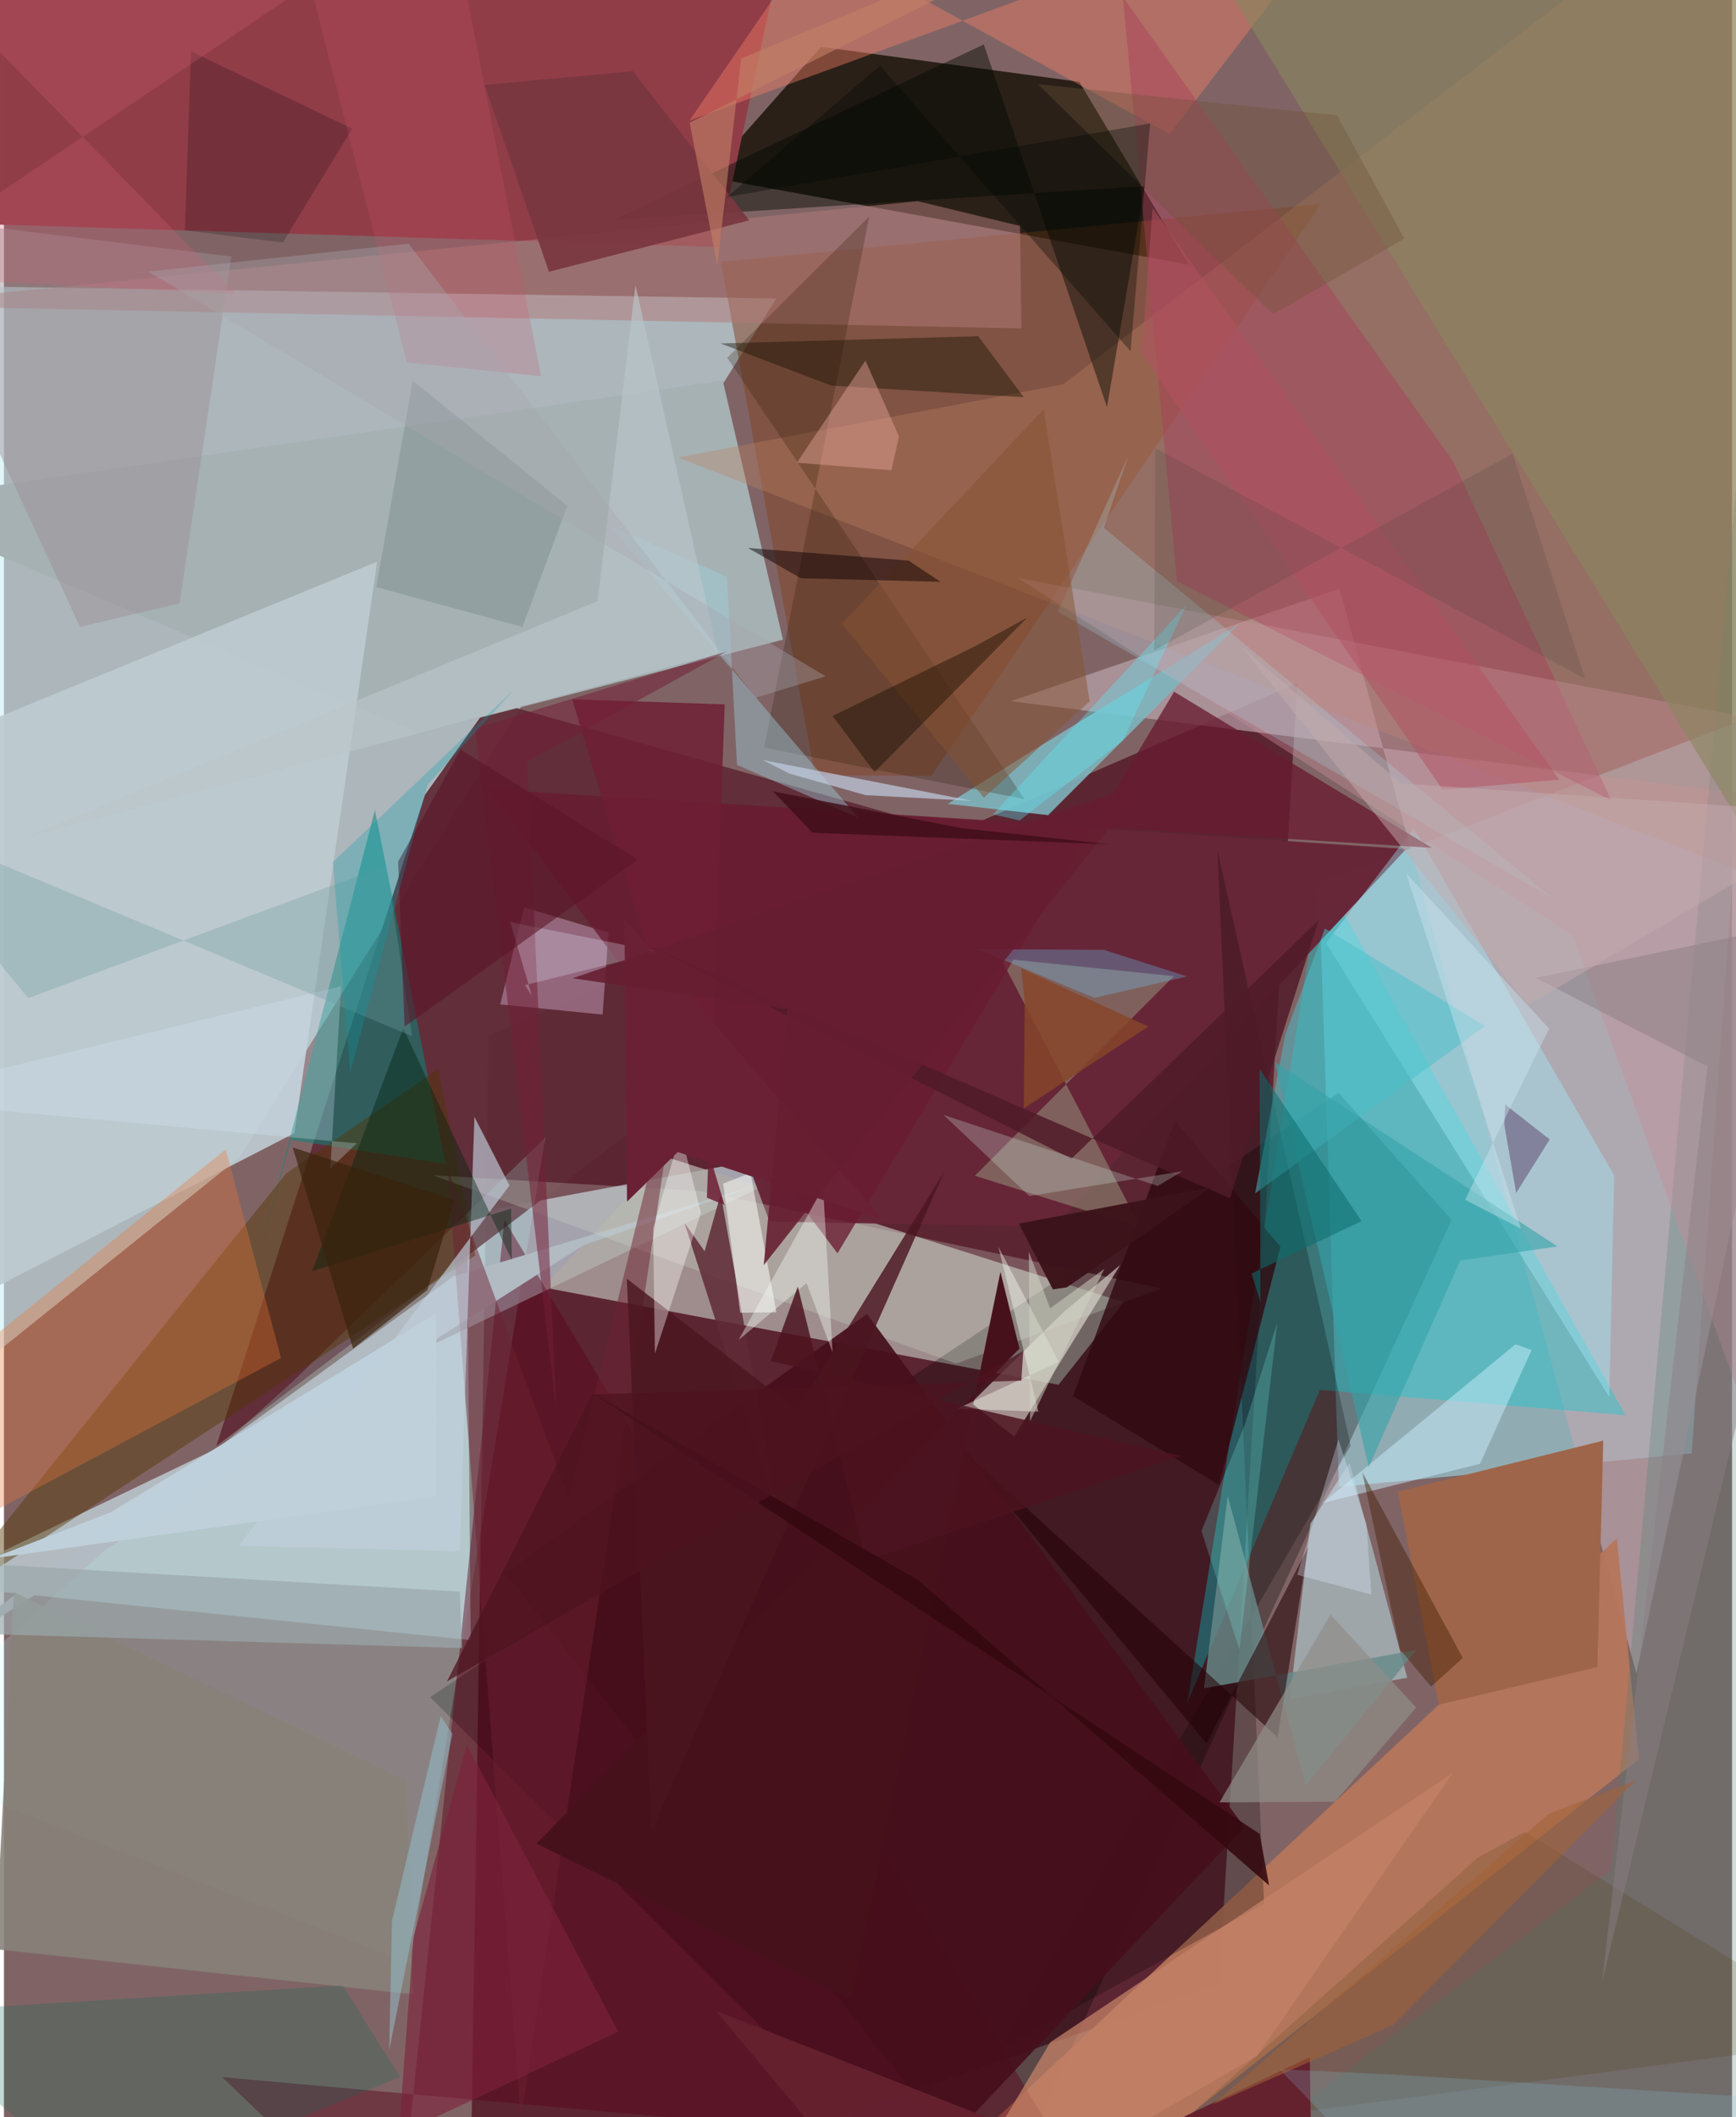 <svg xmlns="http://www.w3.org/2000/svg" width="228" height="278" viewBox="0 0 836 1024"><path fill="#806465" d="M0 0h836v1024H0z"/><path fill="#cbeff6" fill-opacity=".588" d="M-62 137.832v563.234l176.044-141.383 259.589-415.308z"/><path fill="#501323" fill-opacity=".769" d="M587.826 959.895l37.882-629.535-391.276 170.658-9.14 584.982z"/><path fill="#9ddfec" fill-opacity=".58" d="M636.158 427.281l205.523-79.31-25.21 354.99-170.676 16.22z"/><path fill="#d6f5ff" fill-opacity=".6" d="M412.263 552.075l-188.318 35.15 1.871 206.046-260.188-26.754z"/><path fill="#b0a9a4" fill-opacity=".784" d="M260.658 622.632l59.756-63.005 221.305 70.228-31.54 39.887z"/><path fill="#5f2b35" fill-opacity=".922" d="M236.026 339.096l249.548 70.369L102.717 699.42l100.962-314.995z"/><path fill="#120d03" fill-opacity=".784" d="M573.212 128.004L339.727 85.468l55.538-62.8 124.947 16.91z"/><path fill="#a5b1b3" d="M376.857 309.388l-29.112-125.28L-62 243.326l262.785 111.4z"/><path fill="#bca8b0" fill-opacity=".663" d="M487.063 339.14l392.22 49.583-89.548 420.696-143.679-524.672z"/><path fill-opacity=".286" d="M700.339 589.995L472.442 1086 206.139 820.833 645.67 528.581z"/><path fill="#913e49" fill-opacity=".996" d="M-62-32.447L384.3-62l-38.634 181.514L-62 106.78z"/><path fill="#00ccd3" fill-opacity=".353" d="M637.525 423.052l146.938 261.45-147.87-12.262-64.09 151.243z"/><path fill="#b6765b" fill-opacity=".933" d="M780.248 744.043l10.726 106.763L493.816 1086l-34.733-41.776z"/><path fill="#b7fffa" fill-opacity=".192" d="M139.776 668.111L261.89 550.203l-65.53 399.592L-62 849.53z"/><path fill="#844324" fill-opacity=".498" d="M448.703 375.255L637.15 98.632 346.864 126.67l45.393 248.344z"/><path fill="#bd8163" fill-opacity=".349" d="M879.235 436.714L835.724-62 512.372 185.899l-186.255 35.354z"/><path fill="#bdcacf" fill-opacity=".925" d="M-62 371.133l242.53-99.471-40.057 276.42L-62 652.471z"/><path fill="#f5f0e5" fill-opacity=".549" d="M488.731 694.82l51.287-82.995-27.24 22.624-44.849 44.054z"/><path fill="#aec7cd" fill-opacity=".663" d="M650.95 707.543l27.91 103.921-56.793 10.437 9.968-85.02z"/><path fill="#672738" fill-opacity=".996" d="M678.331 410.638l-170.46 182.794-137.518-2.631-76.364-205.733z"/><path fill="#580419" fill-opacity=".443" d="M105.548 1004.63l84.86 81.37 51.72-495.919 271.034 451.166z"/><path fill="#06897e" fill-opacity=".522" d="M213.555 562.923l-74.87-11.594-14.972 55.416 55.745-214.952z"/><path fill="#7eb5be" fill-opacity=".882" d="M456.649 388.79l48.5 5.468 92.756-92.831-101.993 62.71z"/><path fill="#9b9b81" fill-opacity=".498" d="M565.953 472.144l-96.262 96.538 80.156 25.128-67.57-130.27z"/><path fill="#b0859f" fill-opacity=".647" d="M292.453 451.099l-40.83-12.22-11.55 46.904 49.534 4.94z"/><path fill="#523400" fill-opacity=".443" d="M210.125 516.964l17.934 90.275-260.706 170.715 169.2-210.383z"/><path fill="#a3f0ff" fill-opacity=".384" d="M639.577 456.138l42.507-55.678 96.894 168.097-2.393 107.111z"/><path fill="#070000" fill-opacity=".247" d="M651.522 699.253L481.282 991.52l128.35-70.602-22.552-509.444z"/><path fill="#f77e65" fill-opacity=".42" d="M391.884-29.353L331.68 58.272 661.106-62l-97.15 126.92z"/><path fill="#9f654a" d="M770.87 806.292l2.832-109.515-99.327 24.706 19.78 103.024z"/><path fill="#b2bac2" fill-opacity=".992" d="M365.18 572.89l-147.9 44.546L-62 820.418l342.333-218.14z"/><path fill="#eb7738" fill-opacity=".341" d="M107.285 555.93L-62 692.377l54.596 39.976 141.414-75.52z"/><path fill="#688989" fill-opacity=".808" d="M592.034 723.6l37.749 139.966 53.45-65.519-102.675 18.532z"/><path fill="#ab3e5b" fill-opacity=".447" d="M777.584 387.118L567.47 281.198 541.34-1.412l159.873 224.888z"/><path fill="#b27b78" fill-opacity=".51" d="M491.538 109.284l.669 49.551L-62 147.707l504.01-50.416z"/><path fill="#000701" fill-opacity=".443" d="M533.622 196.927L474.016 21.468l-179.195 84.91 257.034-16.38z"/><path fill="#d2dccf" fill-opacity=".259" d="M207.379 568.436l253.233 91.093 99.595-36.347-222.595-47.049z"/><path fill="#460f1b" fill-opacity=".918" d="M242.521 760.867l214.965 273.997L600.091 883.67 417.534 635.5z"/><path fill="#498077" fill-opacity=".263" d="M554.095 1073.807L777.56 904.462l72.29-800.75L898 1086z"/><path fill="#c38c97" fill-opacity=".42" d="M758.805 452.35l-268.18-172.827L898 357.434l-18.316 427.784z"/><path fill="#681b30" fill-opacity=".769" d="M234.44 381.728l456.333 28.329-124.68-75.487-162.858 271.618z"/><path fill="#5f2b37" fill-opacity=".851" d="M374.855 734.47l-45.658-142.997 9.766 13.7 7.777-27.7z"/><path fill="#281800" fill-opacity=".239" d="M349.895 173.045L418.6 104.69l-50.87 256.882 125.962 24.955z"/><path fill="#6e2133" fill-opacity=".486" d="M250.104 1024.838l78.822-525.73-55.696 225.844-58.628-159.971z"/><path fill="#c2cfdd" fill-opacity=".651" d="M220.47 750.225l7.124-210.062 16.977 33.186L113.8 747.624z"/><path fill="#9fd3e2" fill-opacity=".404" d="M413.219 395.487l-58.594-25.534-4.804-90.924-56.952-24.905z"/><path fill="#300910" fill-opacity=".812" d="M617.528 603.025L587.777 718.2l-70.597-42.954 49.36-133.142z"/><path fill="#8a865f" fill-opacity=".612" d="M898 492.414V268.447L841.79-62 566.8-46.37z"/><path fill="#230005" fill-opacity=".553" d="M616.17 840.245L463.263 700.75l118.496 142.538 49.108-94.768z"/><path fill="#161201" fill-opacity=".424" d="M400.312 186.515l-53.64-20.39 124.663-3.517 21.991 29.511z"/><path fill="#fbfef9" fill-opacity=".537" d="M356.22 634.95l17.464-.225-12.491-67.463-13.25 5.214z"/><path fill="#6e1f35" fill-opacity=".855" d="M274.932 338.25l73.683 244.608-8.547-3.596 8.617-238.582z"/><path fill="#47111c" d="M482.065 615.18l9.208 37.053-233.667 239.459 152.266 75.04z"/><path fill="#c8eefe" fill-opacity=".49" d="M731.282 650.176l7.75 2.802-24.987 55.027-76.153 18.971z"/><path fill="#9b9096" fill-opacity=".463" d="M36.768 303.197l48.205-11.375 25.03-167.736-165.643-20.311z"/><path fill="#878179" fill-opacity=".882" d="M4.768 769.977l189.995 91.241 3.098 103.374-201.996-21.84z"/><path fill="#a6dae7" fill-opacity=".247" d="M532.114 255.327l217.125 179.28-239.41-138.821 34.1-75.4z"/><path fill="#4ac0c9" fill-opacity=".506" d="M605.258 577.21l14.627-76.843 19.123-51.293 77.517 47.15z"/><path fill="#00220f" fill-opacity=".416" d="M193.16 497.309l-44.116 117.558 96.306-30.323.349 24.984z"/><path fill="#4a3700" fill-opacity=".173" d="M735.793 886.02l-22.745 12.486-146.458 130.852L898 986.066z"/><path fill="#9ba7ab" fill-opacity=".698" d="M-62 788.755l283.593 8.337-1.074-27.288L-3.522 756.75z"/><path fill="#c48268" fill-opacity=".737" d="M506.167 987.802l194.624-130.183-94.585 136.777L447.592 1086z"/><path fill="#136858" fill-opacity=".255" d="M191.71 1004.621L50.092 1062.1l-103.87-88.458 217.603-13.38z"/><path fill="#7a3740" fill-opacity=".918" d="M360.51 106.567l-56.262-72.153-71.754 6.672 31.173 90.351z"/><path fill="#4c1521" fill-opacity=".812" d="M301.314 618.444l82.364 63.544 71.41-115.675-141.75 319.133z"/><path fill="#e7a69b" fill-opacity=".435" d="M429.327 227.444l-45.741-3.661 33.173-49.39 16.223 36.723z"/><path fill="#3a4e4d" fill-opacity=".169" d="M272.552 244.65L250.8 303.202l-70.685-19.279 17.66-99.81z"/><path fill="#d8ebfa" fill-opacity=".271" d="M163.102 477.029l-5.193 88.142 12.808-12.17L-62 531.618z"/><path fill="#c2d0e5" fill-opacity=".675" d="M416.835 384.595l-36.653-10.379-13.118-6.613 101.347 19.755z"/><path fill="#64212e" fill-opacity=".988" d="M344.451 972.554L439.056 1086l192.668-91.009 1.332 91.009z"/><path fill="#fffefd" fill-opacity=".376" d="M337.207 586.58l-22.282 68.107-.883-60.487 13.26-46.301z"/><path fill="#80fff0" fill-opacity=".212" d="M579.308 740.453l20.916-51.224 15.797-49.609-18.357 158.188z"/><path fill="#421e04" fill-opacity=".427" d="M657.113 712.056l48.592 89.803-15.304 13.952-15.055-18.042z"/><path fill="#f7fef2" fill-opacity=".408" d="M510.296 658.742l-49.135 22.556 39.304 1.466-19.389-79.775z"/><path fill="#501a29" fill-opacity=".843" d="M636.037 445.069L516.419 560.46 310.684 456.838 593.085 579.56z"/><path fill="#87532f" fill-opacity=".49" d="M405.307 301.728l97.714-103.875 22.222 141.349-51.156 46.668z"/><path fill="#100103" fill-opacity=".49" d="M437.707 271.162l-77.754-6.131 25.61 14.662 67.494 1.706z"/><path fill="#8f8e88" fill-opacity=".69" d="M588.026 871.75l55.903-.354 39.268-45.483-41.46-45.011z"/><path fill="#7e223c" fill-opacity=".624" d="M297.11 982.659l-106.092 49.71 7.133-95.552 25.797-92.928z"/><path fill="#d2e9e7" fill-opacity=".263" d="M496.056 578.502l-41.563-39.277L558.12 573.59l12.033-7.114z"/><path fill="#000208" fill-opacity=".192" d="M90.483 24.813l77.97 37.422-33.52 55.089-47.444-5.905z"/><path fill="#721e37" fill-opacity=".533" d="M227.831 352.353l122.06-37.33-96.76 53.328 14.022 312.722z"/><path fill="#35a3a9" fill-opacity=".608" d="M751.56 602.849l-47.058 6.815-44.28 99.927-45.42-195.93z"/><path fill="#3b1319" fill-opacity=".965" d="M584.302 574.183l-93.291 17.625 16.41 31.81 6.753-.966z"/><path fill="#bbc7cc" fill-opacity=".62" d="M305.517 137.939l-18.368 152.842L9.284 405.418l336.1-89.161z"/><path fill="#150c01" fill-opacity=".424" d="M400.91 346.287l20.225 27.166 73.948-74.79-25 13.747z"/><path fill="#e4eeff" fill-opacity=".263" d="M316.839 460.413l-71.918-14.475 10.432 35.577-3.34-5.05z"/><path fill="#8a7f84" fill-opacity=".486" d="M741.043 472.982L898 440.45 773.182 958.587l50.949-442.725z"/><path fill="#6bccff" fill-opacity=".29" d="M532.044 459.403l-60.813-.29 56.28 23.52 44.811-10.358z"/><path fill="#6c5a7c" fill-opacity=".616" d="M725.833 544.085l5.732 32.912 16.228-25.895-21.53-16.86z"/><path fill="#f5fdf7" fill-opacity=".388" d="M400.866 654.113l-4.583-79.754-40.89 73.734 32.9-27.513z"/><path fill="#8bc9e3" fill-opacity=".2" d="M673.67 1003.467L898 1017.524l-215.556 50.967-65.394-67.66z"/><path fill="#6f9ea0" fill-opacity=".325" d="M197.45 501.192l-12.396-82.674L11.682 482.74-62 392.623z"/><path fill="#864628" fill-opacity=".824" d="M493.361 536.126l.46-51.522-1.696-16.269 61.506 28.163z"/><path fill="#d35f74" fill-opacity=".267" d="M228.57-62L-51.086-25.223l163.161 167.29L-62 133.572z"/><path fill="#5a1428" fill-opacity=".576" d="M193.826 496.54l-3.163-79.767 30.261-54.23 85.603 53.202z"/><path fill="#c28065" fill-opacity=".612" d="M573.741-62L331.726 59.388l13.393 68.876 11.54-99.963z"/><path fill="#4d1320" fill-opacity=".839" d="M384.043 622.272l-13.083 36.04 198.613 45.978-152.603 50.478z"/><path fill="#6e513a" fill-opacity=".357" d="M613.92 152.024L500.15 40.721l144.735 15.052 32.567 59.612z"/><path fill="#bfd0db" fill-opacity=".98" d="M209.113 723.747l-215.353 30.1 58.1-22.478 157.35-96.165z"/><path fill="#069eac" fill-opacity=".275" d="M167.494 518.793l37.455-139.235 41.997-46.225-87.85 83.692z"/><path fill="#94bdca" fill-opacity=".541" d="M187.704 929.079l23.56-98.937 5.686 8.397-30.581 153.15z"/><path fill="#6b2135" d="M325.97 557.194l-24.535 24.005-1.293-136.658 124.93 145.375z"/><path fill="#661e31" fill-opacity=".882" d="M275.054 473.16l104.014 15.014L367.552 611.9l184.536-233.432z"/><path fill="#38220c" fill-opacity=".682" d="M204.8 623.887l13.038-43.413-78.146-25.516 29.183 97.325z"/><path fill="#cc526a" fill-opacity=".231" d="M259.837 181.975L217.561-34.667 134.278-62l60.629 237.297z"/><path fill="#a8a7ae" fill-opacity=".369" d="M195.742 117.844l167.85 219.641 33.949-10.377L69.795 131.34z"/><path fill="#b15162" fill-opacity=".518" d="M555.706 100.7l196.695 276.396-56.434 4.87L550.35 171.11z"/><path fill="#d0d4c5" fill-opacity=".51" d="M506.091 632.828l26.255-19.146-35.943 73.746-.608-82.134z"/><path fill="#e4edff" fill-opacity=".31" d="M625.66 761.66l35.815 9.585-2.31-33.91-13.592-41.074z"/><path fill="#a16138" fill-opacity=".565" d="M789.562 861.046l-42.132 16.186-162.48 140.59 87.004-38.393z"/><path fill="#cfe9f4" fill-opacity=".4" d="M733.857 594.222l-27.001-13.927 40.609-82.809-69.23-75.244z"/><path fill="#350910" fill-opacity=".878" d="M284.247 673.522l157.932 90.662L612.033 911.92l-4.555-24.943z"/><path fill="#5debfb" fill-opacity=".353" d="M491.379 396.816l-12.868-2.931 93.275-100.963-30.405 65.127z"/><path fill="#4d131f" fill-opacity=".741" d="M284.525 674.426l207.66-6.64.91-14.29-278.784 159.746z"/><path fill="#3c3b3a" fill-opacity=".169" d="M556.434 314.57l173.403-95.087 35.083 108.73-207.911-111.411z"/><path fill="#c5acae" fill-opacity=".49" d="M676.004 378.934l217.38 14.866-156.17 92.345-138.402-173.248z"/><path fill="#0e6e6e" fill-opacity=".557" d="M607.439 516.99l.436 112.925-4.341-13.94 53.239-25.367z"/><path fill="#400e19" fill-opacity=".824" d="M534.578 408.335l-70.962-7.731-91.61-17.86 19.176 20.045z"/><path fill="#000702" fill-opacity=".333" d="M349.78 95.279l74.001-63.53 121.24 138.143 9.458-110.2z"/></svg>